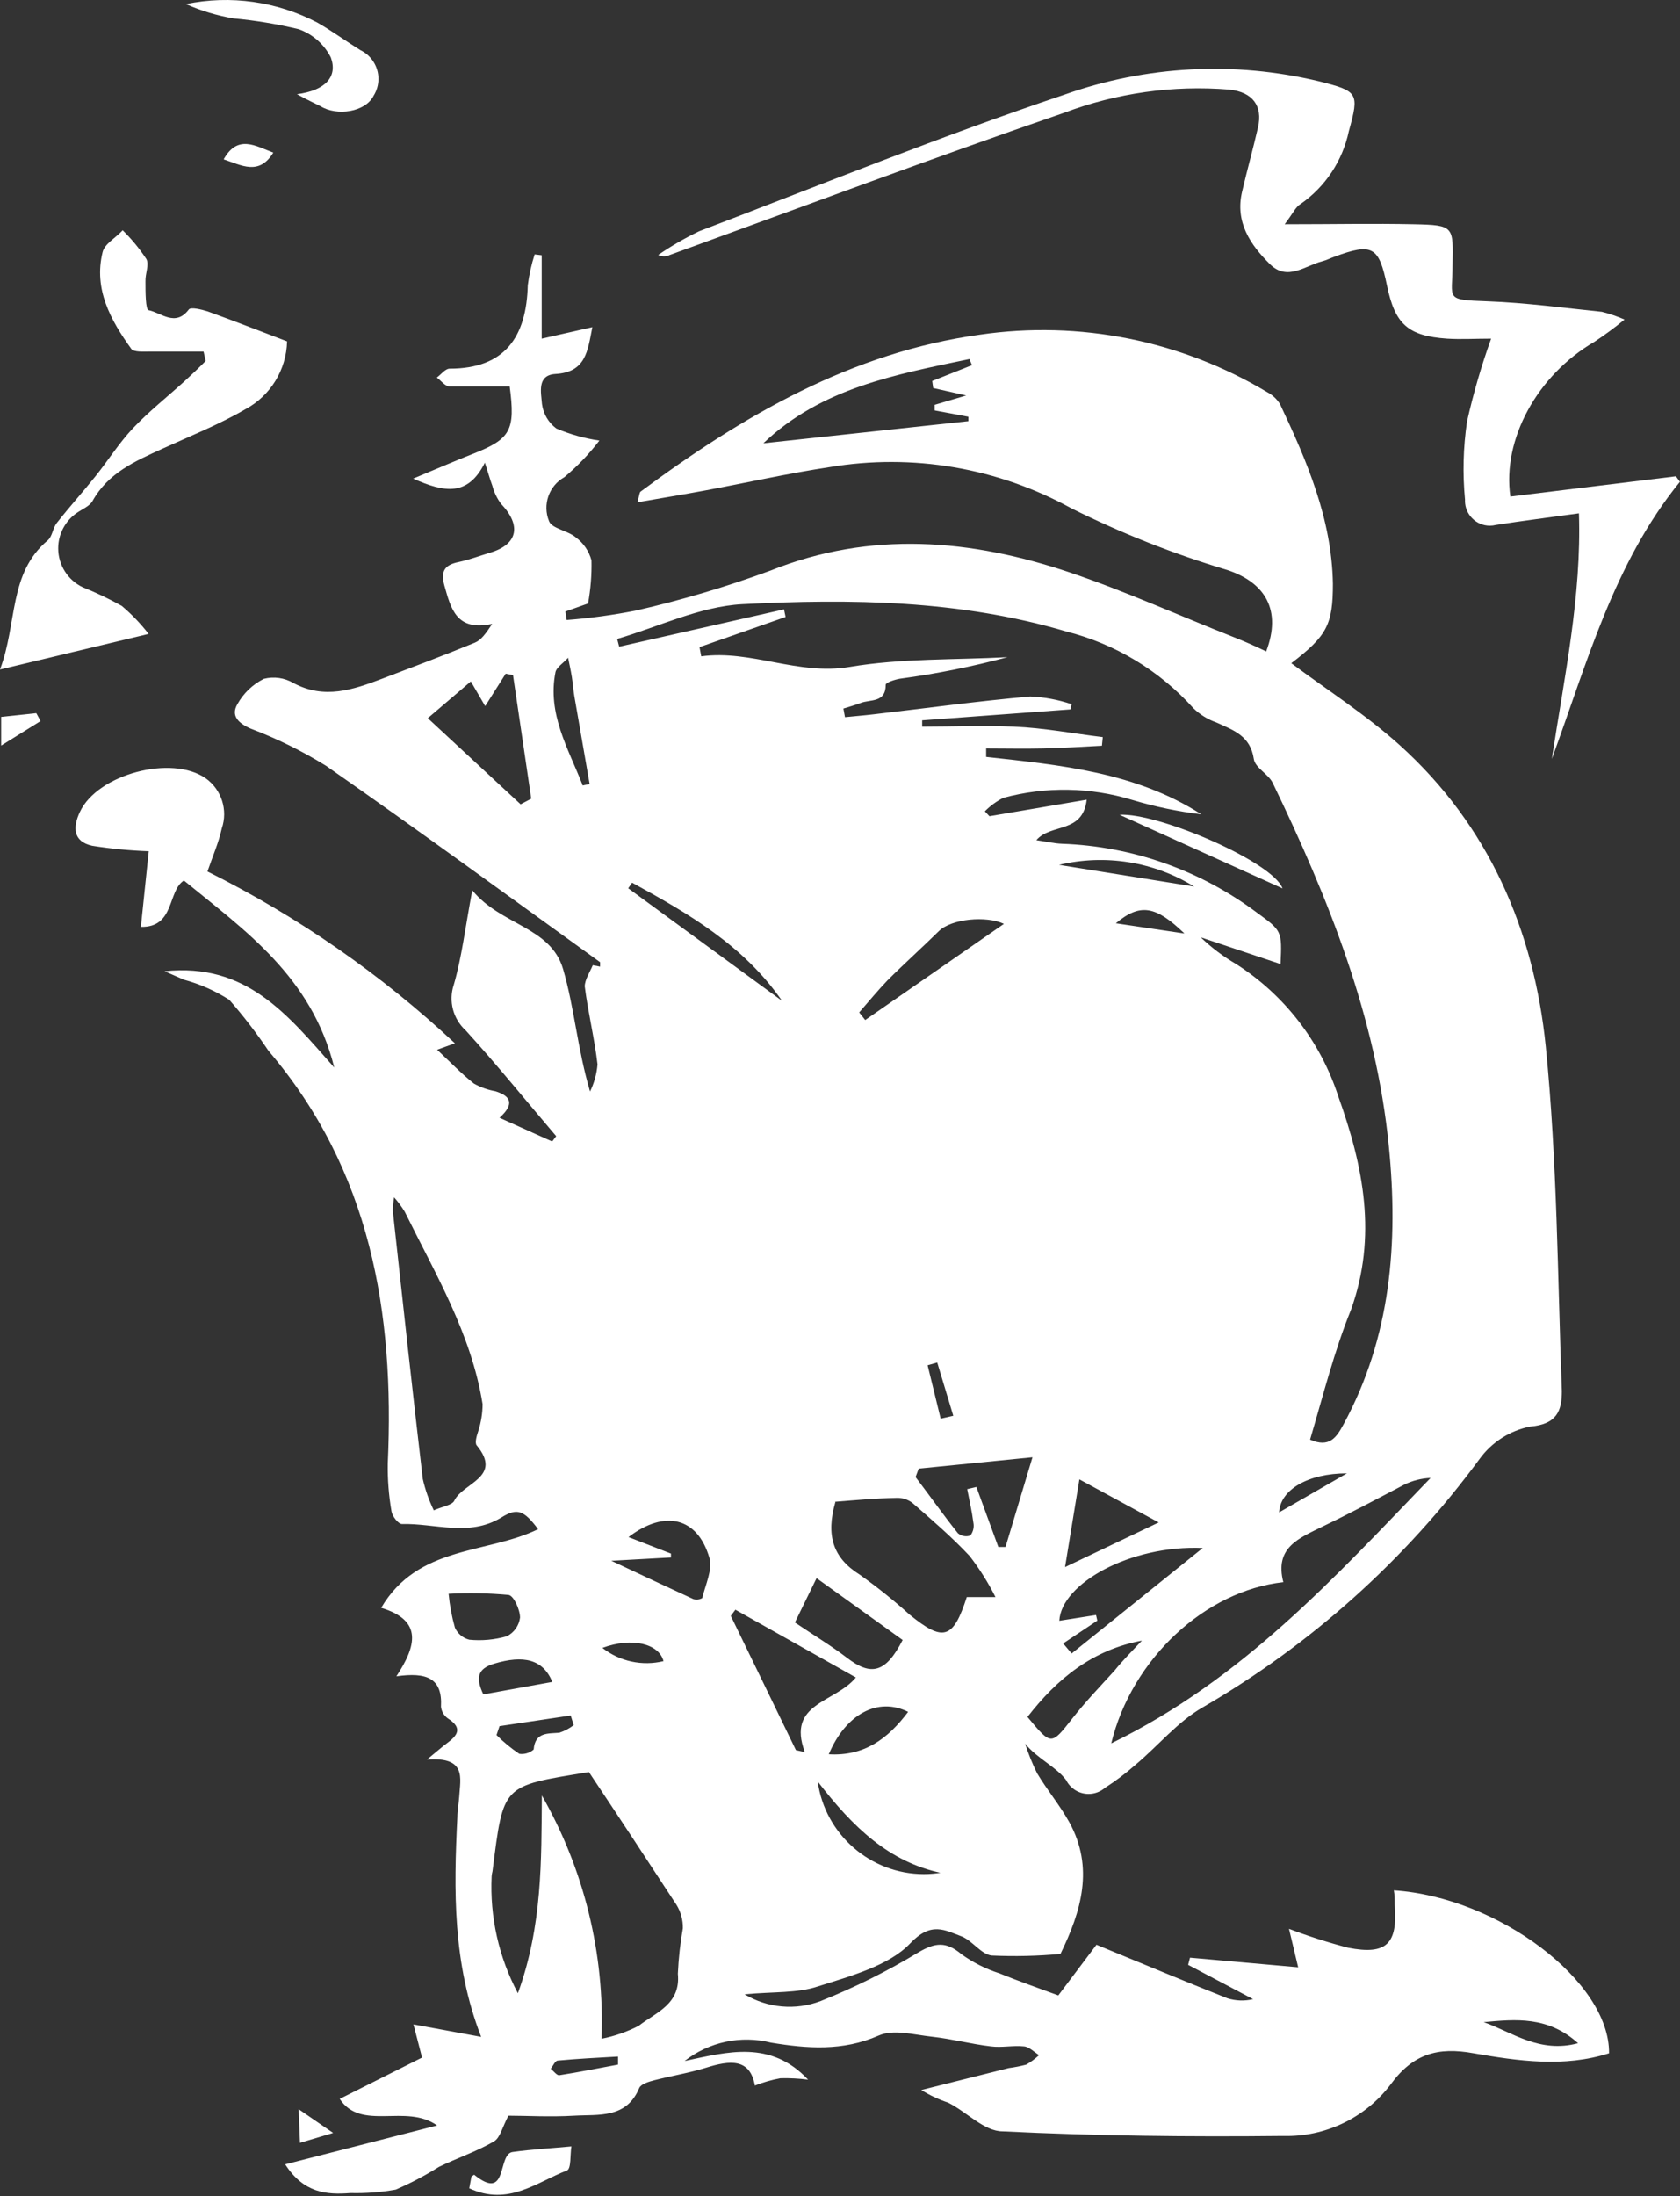 <?xml version="1.0" encoding="UTF-8" standalone="no"?><!DOCTYPE svg PUBLIC "-//W3C//DTD SVG 1.1//EN" "http://www.w3.org/Graphics/SVG/1.1/DTD/svg11.dtd"><svg width="100%" height="100%" viewBox="0 0 359 469" version="1.1" xmlns="http://www.w3.org/2000/svg" xml:space="preserve" style="fill-rule:evenodd;clip-rule:evenodd;stroke-linejoin:round;stroke-miterlimit:2;"><rect x="0" y="0" width="359" height="469" fill="#333333" stroke="none"/><path d="M146.291,440.168c9.197,-1.962 18.394,-4.537 26.395,3.985c-1.961,-0.253 -3.939,-0.356 -5.916,-0.306c-1.865,0.345 -3.693,0.869 -5.457,1.563c-1.043,-5.886 -5.365,-5.395 -10.362,-3.832c-3.648,1.134 -7.419,1.748 -11.128,2.698c-1.165,0.306 -2.851,0.797 -3.219,1.655c-2.759,6.591 -8.676,5.61 -13.918,5.917c-5.242,0.307 -10.147,-0 -14.041,-0c-1.256,2.33 -1.747,4.69 -3.065,5.487c-3.74,2.177 -7.909,3.557 -11.803,5.457c-2.938,1.846 -6.012,3.466 -9.197,4.844c-3.195,0.573 -6.441,0.819 -9.687,0.736c-5.15,0.398 -9.994,-0 -13.949,-6.132l32.465,-8.307c-6.713,-4.752 -16.186,1.318 -20.815,-5.672l17.596,-8.829l-1.839,-7.081l14.47,2.667c-6.131,-15.758 -5.856,-31.331 -5.089,-46.935c-0,-1.441 0.306,-2.882 0.398,-4.353c0.215,-3.924 1.687,-8.584 -6.897,-7.94c2.483,-2.023 3.311,-2.79 4.2,-3.433c2.268,-1.656 3.556,-3.25 0.306,-5.335c-0.844,-0.577 -1.393,-1.497 -1.502,-2.513c0.337,-6.132 -3.066,-7.419 -9.534,-6.5c4.2,-6.376 5.763,-11.925 -3.25,-14.623c7.879,-13.396 22.563,-11.465 33.538,-16.799c-3.065,-4.077 -4.475,-4.599 -7.878,-2.483c-6.867,4.169 -14.163,1.195 -21.245,1.379c-0.736,0 -2.054,-1.655 -2.207,-2.698c-0.587,-3.38 -0.853,-6.808 -0.797,-10.239c1.471,-32.25 -3.679,-62.569 -25.476,-88.106c-2.563,-3.814 -5.369,-7.459 -8.399,-10.913c-2.991,-1.917 -6.258,-3.365 -9.688,-4.292l-4.138,-1.809c17.474,-1.839 26.211,9.197 36.266,20.571c-4.844,-19.436 -19.068,-29.246 -32.128,-39.945c-3.525,2.207 -1.9,10.055 -9.197,9.902l1.686,-16.156c-4.046,-0.143 -8.079,-0.532 -12.078,-1.165c-4.139,-0.889 -4.169,-3.985 -2.637,-7.235c3.771,-8.063 19.62,-12.263 26.886,-7.174c3.38,2.404 4.784,6.778 3.433,10.699c-0.674,3.066 -1.9,5.825 -3.065,9.197c19.306,9.615 37.118,21.975 52.882,36.696l-3.802,1.379c2.667,2.483 5.12,5.059 7.879,7.235c1.42,0.795 2.965,1.345 4.568,1.625c3.341,1.042 4.138,2.728 0.889,5.671l11.251,5.059l0.858,-1.135c-6.438,-7.541 -12.722,-15.328 -19.344,-22.593c-2.694,-2.445 -3.695,-6.267 -2.545,-9.718c1.717,-5.886 2.422,-12.048 3.955,-20.203c6.131,7.511 16.738,7.756 19.405,16.83c2.422,8.278 3.066,17.045 5.764,26.15c0.886,-1.816 1.426,-3.78 1.594,-5.794c-0.644,-5.579 -2.023,-11.067 -2.728,-16.646c-0,-1.441 1.103,-3.066 1.716,-4.537l1.564,0.306l-0,-0.95c-19.467,-14.041 -38.872,-28.204 -58.554,-41.938c-5.097,-3.156 -10.487,-5.815 -16.094,-7.94c-2.606,-1.134 -4.323,-2.728 -2.851,-5.242c1.297,-2.323 3.263,-4.203 5.641,-5.395c2.139,-0.549 4.41,-0.229 6.315,0.889c6.622,3.556 12.753,1.441 18.976,-0.92c6.223,-2.361 13.244,-4.997 19.804,-7.695c1.349,-0.551 2.36,-1.962 3.709,-4.016c-7.694,1.656 -8.829,-3.28 -10.208,-8.154c-0.859,-3.066 -0,-4.445 3.065,-5.058c2.3,-0.491 4.538,-1.349 6.806,-2.024c5.825,-1.778 6.622,-5.794 2.207,-10.423c-0.847,-1.151 -1.471,-2.451 -1.839,-3.832c-0.491,-1.318 -0.858,-2.667 -1.594,-4.936c-3.618,7.235 -8.584,6.408 -15.328,3.403c4.966,-2.054 8.767,-3.709 12.661,-5.242c8.216,-3.219 9.197,-5.058 7.97,-14.439l-12.845,0c-0.95,0 -1.808,-1.226 -2.728,-1.901c0.92,-0.674 1.809,-1.9 2.728,-1.9c11.864,-0 16.432,-6.837 16.708,-17.812c0.282,-2.238 0.775,-4.445 1.472,-6.591l1.502,0.184l-0,17.812l10.821,-2.453c-1.011,5.12 -1.379,9.626 -7.878,9.994c-4.016,0.245 -3.066,3.985 -2.882,6.438c0.278,2.078 1.384,3.958 3.066,5.211c2.942,1.25 6.033,2.116 9.196,2.575c-2.195,2.876 -4.704,5.497 -7.48,7.818c-3.296,1.835 -4.715,5.891 -3.28,9.381c0.552,1.594 4.016,2.023 5.702,3.464c1.656,1.21 2.847,2.953 3.372,4.935c0.068,3.083 -0.179,6.164 -0.735,9.197l-4.844,1.717l0.276,1.809c4.981,-0.38 9.936,-1.056 14.837,-2.024c9.736,-2.23 19.32,-5.076 28.695,-8.522c21.459,-8.584 42.918,-6.714 64.01,0.398c11.864,4.016 23.329,9.197 34.978,13.796c2.33,0.919 4.63,1.931 6.959,3.065c3.342,-8.767 -0.153,-14.684 -8.277,-17.382c-11.475,-3.43 -22.634,-7.841 -33.354,-13.182c-15.74,-8.676 -33.962,-11.777 -51.686,-8.798c-8.921,1.349 -17.75,3.341 -26.64,4.997c-4.599,0.858 -9.197,1.594 -14.409,2.514c0.43,-1.411 0.399,-2.085 0.705,-2.3c21.858,-16.186 45.004,-29.705 72.533,-33.507c21.235,-3.089 42.899,1.244 61.312,12.263c1.129,0.588 2.082,1.466 2.759,2.544c5.794,12.263 11.067,24.525 11.313,38.382c-0,8.706 -1.227,11.128 -8.891,16.983c7.726,5.764 16.003,11.036 23.176,17.505c19.007,17.137 28.694,39.546 31.208,64.378c2.453,24.525 2.514,49.05 3.434,73.575c-0,4.23 -1.073,7.081 -6.775,7.572c-4.335,0.862 -8.189,3.325 -10.791,6.897c-15.878,21.586 -36.042,39.663 -59.228,53.097c-5.334,3.065 -9.534,8.246 -14.347,12.262c-2.038,1.799 -4.21,3.439 -6.499,4.905c-0.973,0.838 -2.216,1.299 -3.5,1.299c-2.037,0 -3.904,-1.16 -4.808,-2.985c-2.177,-2.881 -6.131,-4.537 -8.737,-7.756c0.683,2.168 1.534,4.279 2.544,6.315c2.146,3.587 4.875,6.837 6.898,10.485c5.334,9.687 2.545,19.007 -1.901,28.111c-4.881,0.449 -9.787,0.561 -14.684,0.338c-2.238,-0.246 -4.046,-3.066 -6.346,-4.047c-3.709,-1.379 -6.591,-3.28 -11.097,1.472c-4.507,4.751 -12.815,6.989 -19.773,9.196c-4.354,1.441 -9.197,1.073 -15.604,1.656c4.911,2.958 10.923,3.49 16.278,1.441c7.234,-2.882 14.217,-6.358 20.877,-10.393c3.556,-2.084 5.886,-2.391 9.197,0.399c2.468,1.773 5.199,3.149 8.093,4.077c3.985,1.625 8.093,3.066 12.6,4.721l8.154,-10.822c9.534,3.924 18.731,7.756 27.989,11.435c1.779,0.558 3.676,0.622 5.488,0.184l-13.888,-7.327l0.399,-1.532l23.115,2.054l-1.962,-8.216c4.143,1.578 8.37,2.929 12.661,4.046c8.185,1.594 10.607,-0.827 9.932,-9.197c0,-1.042 0,-2.084 -0.184,-3.065c22.226,1.441 46.169,19.466 45.985,34.795c-9.596,3.065 -19.406,1.655 -28.94,-0c-7.694,-1.411 -12.998,0.153 -17.75,6.683c-5.424,7.133 -13.973,11.224 -22.931,10.975c-19.987,0.214 -40.006,-0 -59.963,-0.981c-3.955,-0 -7.695,-4.17 -11.649,-6.132c-2.011,-0.669 -3.936,-1.574 -5.733,-2.697l18.7,-4.691c1.261,-0.165 2.511,-0.411 3.74,-0.736c0.982,-0.571 1.897,-1.249 2.729,-2.023c-1.073,-0.674 -2.116,-1.778 -3.219,-1.87c-2.33,-0.245 -4.783,0.307 -7.082,0c-4.2,-0.49 -8.308,-1.594 -12.508,-2.054c-4.199,-0.46 -8.307,-1.655 -11.496,-0.245c-7.694,3.372 -15.328,2.759 -22.961,1.502c-6.433,-1.62 -13.266,-0.17 -18.486,3.924Zm133.661,-132.711c4.139,1.84 5.641,-0.49 7.143,-3.249c10.147,-18.67 11.741,-38.811 9.687,-59.412c-2.728,-27.59 -12.875,-52.882 -24.8,-77.56c-0.92,-1.931 -3.771,-3.249 -4.047,-5.12c-0.736,-4.935 -4.261,-6.131 -8.001,-7.817c-1.85,-0.648 -3.535,-1.695 -4.936,-3.065c-7.231,-8.026 -16.687,-13.725 -27.161,-16.371c-22.686,-6.714 -45.985,-7.02 -69.253,-5.825c-9.013,0.491 -17.811,4.813 -26.701,7.419l0.429,1.656l35.224,-7.971l0.337,1.625l-18.393,6.438l0.367,1.962c10.73,-1.441 20.632,4.138 31.73,2.268c11.097,-1.87 22.409,-1.471 33.721,-2.084c-7.547,2.023 -15.217,3.559 -22.961,4.598c-1.134,0.184 -3.066,0.828 -3.066,1.288c0,3.954 -3.311,3.065 -5.426,3.924c-1.165,0.459 -2.391,0.766 -3.617,1.165l0.337,1.839c2.054,-0.215 4.108,-0.368 6.131,-0.613c11.159,-1.288 22.256,-2.821 33.446,-3.802c3.017,0.128 6,0.685 8.86,1.656l-0.276,1.103l-31.668,2.33l-0,1.349c6.53,0 13.09,-0.276 19.589,0c6.499,0.276 12.661,1.472 19.007,2.238l-0.184,1.839c-4.169,0.215 -8.308,0.491 -12.477,0.583c-4.169,0.092 -8.216,-0 -12.262,-0l-0,1.809c15.941,1.747 31.943,3.249 45.984,12.262c-4.983,-0.604 -9.906,-1.629 -14.715,-3.066c-8.969,-2.747 -18.535,-2.907 -27.591,-0.459c-1.467,0.737 -2.803,1.71 -3.954,2.881l0.981,1.043l20.785,-3.526c-0.859,7.327 -7.665,4.997 -10.761,8.645c2.115,0.307 3.802,0.705 5.488,0.767c15.023,0.537 29.53,5.651 41.569,14.653c5.427,3.955 5.457,3.924 5.12,11.036l-17.045,-5.702c2.27,2.182 4.791,4.086 7.511,5.672c10.365,6.609 18.108,16.629 21.888,28.326c5.396,15.022 8.339,29.859 2.698,45.555c-3.587,8.829 -5.916,18.21 -8.737,27.713Zm-151.411,127.959c2.764,-0.541 5.437,-1.47 7.94,-2.759c3.679,-2.881 9.013,-4.598 8.369,-11.128c0.149,-3.259 0.507,-6.505 1.073,-9.718c0.033,-1.75 -0.436,-3.473 -1.348,-4.966c-6.132,-9.381 -12.263,-18.701 -18.731,-28.388c-18.701,3.066 -18.21,2.483 -20.601,21.184c-0.091,0.351 -0.153,0.71 -0.184,1.072c-0.408,8.681 1.53,17.313 5.61,24.985c5.273,-14.531 4.997,-28.326 5.119,-42.244c9.029,15.785 13.448,33.791 12.753,51.962Zm145.709,-97.517c-16.707,1.839 -32.403,16.37 -36.787,34.427c28.081,-13.673 47.793,-35.5 68.24,-56.683c-1.96,0.078 -3.882,0.569 -5.64,1.44c-5.856,3.066 -11.588,6.132 -17.474,8.952c-4.997,2.483 -10.301,4.445 -8.339,11.925l0,-0.061Zm-181.576,-15.328c1.931,-0.858 3.954,-1.104 4.414,-2.085c1.809,-3.801 10.423,-4.966 4.782,-11.802c-0.459,-0.552 0,-2.054 0.338,-3.066c0.596,-1.853 0.906,-3.786 0.919,-5.733c-2.391,-14.96 -10.086,-27.835 -16.646,-41.11c-0.663,-1.087 -1.422,-2.113 -2.268,-3.065c-0.163,0.952 -0.255,1.915 -0.276,2.881c2.084,19.099 4.169,38.198 6.407,57.266c0.524,2.298 1.306,4.53 2.33,6.653l-0,0.061Zm85.837,-1.778c-2.023,7.051 -0.583,11.894 5.211,15.512c3.699,2.621 7.241,5.456 10.607,8.492c7.235,5.916 9.351,5.303 12.263,-3.71l6.131,0c-1.555,-3.092 -3.403,-6.028 -5.518,-8.767c-3.801,-4.047 -8.032,-7.695 -12.262,-11.374c-0.989,-0.736 -2.203,-1.104 -3.434,-1.042c-4.476,0.092 -8.798,0.49 -13.09,0.828l0.092,0.061Zm29.185,-242.797l-0.522,-1.318c-15.696,3.311 -31.606,6.131 -44.052,17.995l43.807,-4.721l0,-0.95l-7.204,-1.349l-0,-1.196l6.744,-1.993l-7.051,-1.594l-0.214,-1.502l8.492,-3.372Zm-98.07,66.187l-1.563,-0.307l-4.384,6.928l-3.065,-5.273l-9.197,7.848l19.834,18.394l2.269,-1.195l-3.894,-26.395Zm47.518,199.602l-0.981,1.318c4.659,9.565 9.299,19.119 13.917,28.664l1.901,0.429c-3.924,-10.546 6.438,-10.485 10.914,-15.941l-25.751,-14.47Zm56.192,-13.397l1.533,0l5.763,-19.16l-24.31,2.422l-0.674,1.809c3.065,4.016 5.916,8.062 9.043,11.986c0.736,0.63 1.756,0.818 2.667,0.491c0.605,-0.782 0.841,-1.79 0.644,-2.759c-0.306,-2.392 -0.858,-4.783 -1.318,-7.143l1.962,-0.46l4.69,12.814Zm13.857,20.601l1.809,2.146l28.019,-22.532c-15.481,-0.675 -30.227,7.603 -30.656,15.542l7.848,-1.226l0.276,1.196l-7.296,4.874Zm-57.327,-4.476c3.985,2.698 7.725,4.936 11.128,7.542c5.12,3.924 8.247,3.311 11.895,-3.802l-18.394,-13.212l-4.629,9.472Zm-26.487,-14.715l-0,0.828l-12.753,0.705c6.928,3.25 12.262,5.764 17.535,8.185c0.637,0.189 1.323,0.112 1.901,-0.214c0.674,-2.851 2.269,-6.131 1.533,-8.584c-2.514,-8.645 -9.504,-10.392 -17.29,-4.445l9.074,3.525Zm104.231,-6.652l-16.953,-9.197l-3.066,18.731l20.019,-9.534Zm-3.372,25.199c-10.822,1.962 -18.394,8.247 -24.678,16.34c5.119,6.131 5.027,6.131 9.626,0.276c2.789,-3.556 5.947,-6.836 8.982,-10.178c1.809,-2.238 3.893,-4.322 5.916,-6.468l0.154,0.03Zm-60.638,-134.12l1.287,1.624l29.645,-20.539c-3.74,-1.778 -11.19,-1.104 -13.887,1.533c-3.618,3.556 -7.419,6.959 -11.037,10.576c-2.115,2.207 -4.016,4.537 -6.008,6.806Zm-87.738,124.157c0.23,2.448 0.681,4.869 1.349,7.235c0.578,1.278 1.707,2.226 3.065,2.575c2.7,0.265 5.426,0.015 8.032,-0.736c1.542,-0.778 2.6,-2.273 2.821,-3.985c-0,-1.686 -1.349,-4.69 -2.453,-4.844c-4.26,-0.39 -8.542,-0.472 -12.814,-0.245Zm105.426,59.657c-11.312,-2.36 -19.006,-9.779 -26.548,-19.559c1.543,11.275 11.279,19.77 22.659,19.77c1.303,-0 2.605,-0.112 3.889,-0.334l0,0.123Zm-34.181,-186.298c-8.277,-11.925 -20.08,-18.669 -32.036,-25.23l-0.828,1.196l32.864,24.034Zm-42.643,-45.984l1.533,-0.306c-1.104,-6.275 -2.197,-12.559 -3.28,-18.854c-0.215,-1.318 -0.307,-2.667 -0.521,-4.016c-0.215,-1.349 -0.522,-2.728 -0.798,-4.108c-0.919,1.073 -2.452,1.993 -2.697,3.066c-1.778,8.921 2.728,16.309 5.763,24.065l0,0.153Zm69.682,197.886c-6.561,-3.342 -13.459,0.49 -17.045,9.013c7.51,0.429 12.569,-3.189 17.045,-9.166l-0,0.153Zm-76.12,-6.438c-1.992,-4.844 -6.131,-5.794 -12.446,-3.893c-3.618,1.103 -3.924,3.065 -2.299,6.56l14.745,-2.667Zm-11.281,9.442l-0.644,1.901c1.487,1.497 3.12,2.843 4.874,4.016c1.107,0.151 2.226,-0.185 3.066,-0.92c0.307,-3.771 3.066,-3.372 5.487,-3.587c1.108,-0.361 2.145,-0.91 3.066,-1.624l-0.644,-2.054l-15.205,2.268Zm119.559,-183.937l28.878,4.629c-8.626,-5.314 -19.023,-6.981 -28.878,-4.629Zm90.742,247.15c6.131,2.177 11.956,6.714 20.172,4.507c-6.469,-5.825 -13.366,-5.12 -20.141,-4.507l-0.031,0Zm-175.261,-77.1c-0.951,-3.679 -6.683,-5.181 -13.06,-2.82c3.698,2.895 8.529,3.935 13.09,2.82l-0.03,-0Zm146.046,-40.098c-8.308,-0 -14.255,3.494 -14.501,8.338l14.501,-8.338Zm-34.734,-115.298c-6.131,-5.917 -9.442,-6.53 -14.653,-2.177l14.653,2.177Zm-121.03,241.57l-0,-1.716c-4.292,0.245 -8.584,0.459 -12.876,0.858c-0.552,0 -1.011,1.134 -1.502,1.747c0.613,0.491 1.318,1.472 1.839,1.38c4.139,-0.644 8.339,-1.502 12.539,-2.269Zm68.946,-137.952l2.697,-0.614c-1.134,-3.77 -2.299,-7.572 -3.433,-11.373l-2.054,0.583l2.79,11.404Z" style="fill:#fff;fill-rule:nonzero;"/><path d="M274.526,47.892c10.392,-0 18.915,-0.184 27.591,-0c8.675,0.184 8.43,0.429 8.277,8.767c-0,7.327 -1.84,7.358 7.541,7.695c8.155,0.307 16.248,1.41 24.372,2.238c1.656,0.422 3.276,0.975 4.844,1.655c-2.062,1.696 -4.211,3.282 -6.438,4.752c-12.263,7.143 -19.712,20.877 -17.965,33.047l35.377,-4.322l0.859,1.165c-14.194,17.474 -19.835,38.719 -27.376,59.197c2.667,-17.474 6.376,-34.826 5.794,-52.453c-6.377,0.889 -12.079,1.594 -17.75,2.483c-0.423,0.107 -0.857,0.16 -1.294,0.16c-2.909,0 -5.303,-2.394 -5.303,-5.303c-0,-0.084 0.002,-0.168 0.006,-0.252c-0.533,-5.566 -0.389,-11.176 0.429,-16.708c1.347,-5.997 3.067,-11.905 5.15,-17.688c-3.464,-0 -6.438,0.183 -9.411,-0c-8.369,-0.583 -11.128,-3.066 -12.845,-11.343c-1.717,-8.277 -3.066,-9.197 -11.282,-6.131c-0.858,0.306 -1.686,0.735 -2.544,0.95c-3.679,0.95 -7.449,4.292 -11.159,0.644c-4.23,-4.17 -7.511,-9.013 -5.978,-15.512c1.073,-4.599 2.361,-9.197 3.403,-13.734c1.042,-4.537 -1.104,-7.542 -6.131,-8.063c-12.004,-0.979 -24.077,0.717 -35.347,4.966c-28.265,9.718 -56.223,20.203 -84.212,30.35c-0.779,0.398 -1.704,0.398 -2.483,-0c2.778,-1.907 5.699,-3.598 8.737,-5.058c25.965,-9.902 51.747,-20.356 78.081,-29.185c17.457,-6.195 36.344,-7.186 54.353,-2.851c8.431,2.115 8.676,2.483 6.407,10.668c-1.331,6.301 -5.016,11.862 -10.3,15.543c-1.042,0.583 -1.594,1.931 -3.403,4.323Z" style="fill:#fff;fill-rule:nonzero;"/><path d="M31.76,135.384l-31.76,7.603c3.771,-10.025 1.778,-20.509 10.209,-27.591c0.981,-0.827 1.072,-2.636 1.931,-3.709c2.667,-3.403 5.579,-6.622 8.277,-9.994c2.698,-3.372 5.028,-7.081 7.971,-10.208c3.433,-3.618 7.388,-6.745 11.097,-10.117c1.533,-1.41 3.066,-2.851 4.476,-4.292l-0.46,-1.992l-11.527,-0c-1.348,-0 -3.372,0.153 -3.924,-0.583c-4.414,-6.131 -8.062,-12.722 -6.131,-20.631c0.429,-1.809 2.821,-3.066 4.292,-4.691c1.899,1.859 3.594,3.914 5.058,6.131c0.675,1.196 -0.245,3.066 -0.184,4.813c0,2.146 0,6.132 0.705,6.132c2.668,0.551 5.703,3.617 8.554,-0.154c0.429,-0.582 2.728,0 4.015,0.399c5.611,2.023 11.159,4.2 16.984,6.407c-0.142,6.08 -3.558,11.632 -8.921,14.5c-5.641,3.281 -11.741,5.702 -17.658,8.4c-5.917,2.698 -11.649,5.181 -14.991,11.19c-0.644,1.134 -2.238,1.747 -3.403,2.575c-2.462,1.718 -3.933,4.539 -3.933,7.541c0,3.545 2.05,6.787 5.252,8.308c2.862,1.148 5.647,2.479 8.338,3.985c2.114,1.787 4.036,3.791 5.733,5.978Z" style="fill:#fff;fill-rule:nonzero;"/><path d="M63.458,20.117c6.132,-0.797 8.737,-3.771 7.235,-7.848c-1.424,-2.822 -3.886,-4.987 -6.867,-6.039c-4.579,-1.096 -9.23,-1.865 -13.918,-2.299c-3.506,-0.597 -6.925,-1.626 -10.178,-3.066c9.535,-1.961 19.46,-0.564 28.081,3.955c3.066,1.747 6.132,3.985 9.197,5.886c2.355,1.131 3.859,3.522 3.859,6.134c0,1.279 -0.36,2.531 -1.038,3.614c-1.748,3.495 -7.848,4.384 -11.312,2.238c-1.257,-0.644 -2.422,-1.134 -5.059,-2.575Z" style="fill:#fff;fill-rule:nonzero;"/><path d="M100.276,467.36l0.46,-2.483c0.337,-0.245 0.583,-0.46 0.613,-0.399c7.296,5.886 4.875,-4.414 8.186,-4.874c4.169,-0.582 8.369,-0.797 12.569,-1.196c-0.307,1.778 -0,4.813 -0.981,5.151c-6.5,2.513 -12.508,7.664 -20.847,3.801Z" style="fill:#fff;fill-rule:nonzero;"/><path d="M58.4,32.594c-3.066,4.997 -6.836,2.667 -10.607,1.441c3.004,-5.396 6.836,-2.851 10.607,-1.441Z" style="fill:#fff;fill-rule:nonzero;"/><path d="M0.245,159.235l0,-6.131l7.511,-0.797l0.92,1.686l-8.431,5.242Z" style="fill:#fff;fill-rule:nonzero;"/><path d="M71.184,455.527l-7.082,2.115l-0.276,-7.174l7.358,5.059Z" style="fill:#fff;fill-rule:nonzero;"/><path d="M274.066,189.738l-34.825,-15.727c8.185,-0.49 32.741,10.025 34.825,15.727Z" style="fill:#fff;fill-rule:nonzero;"/></svg>